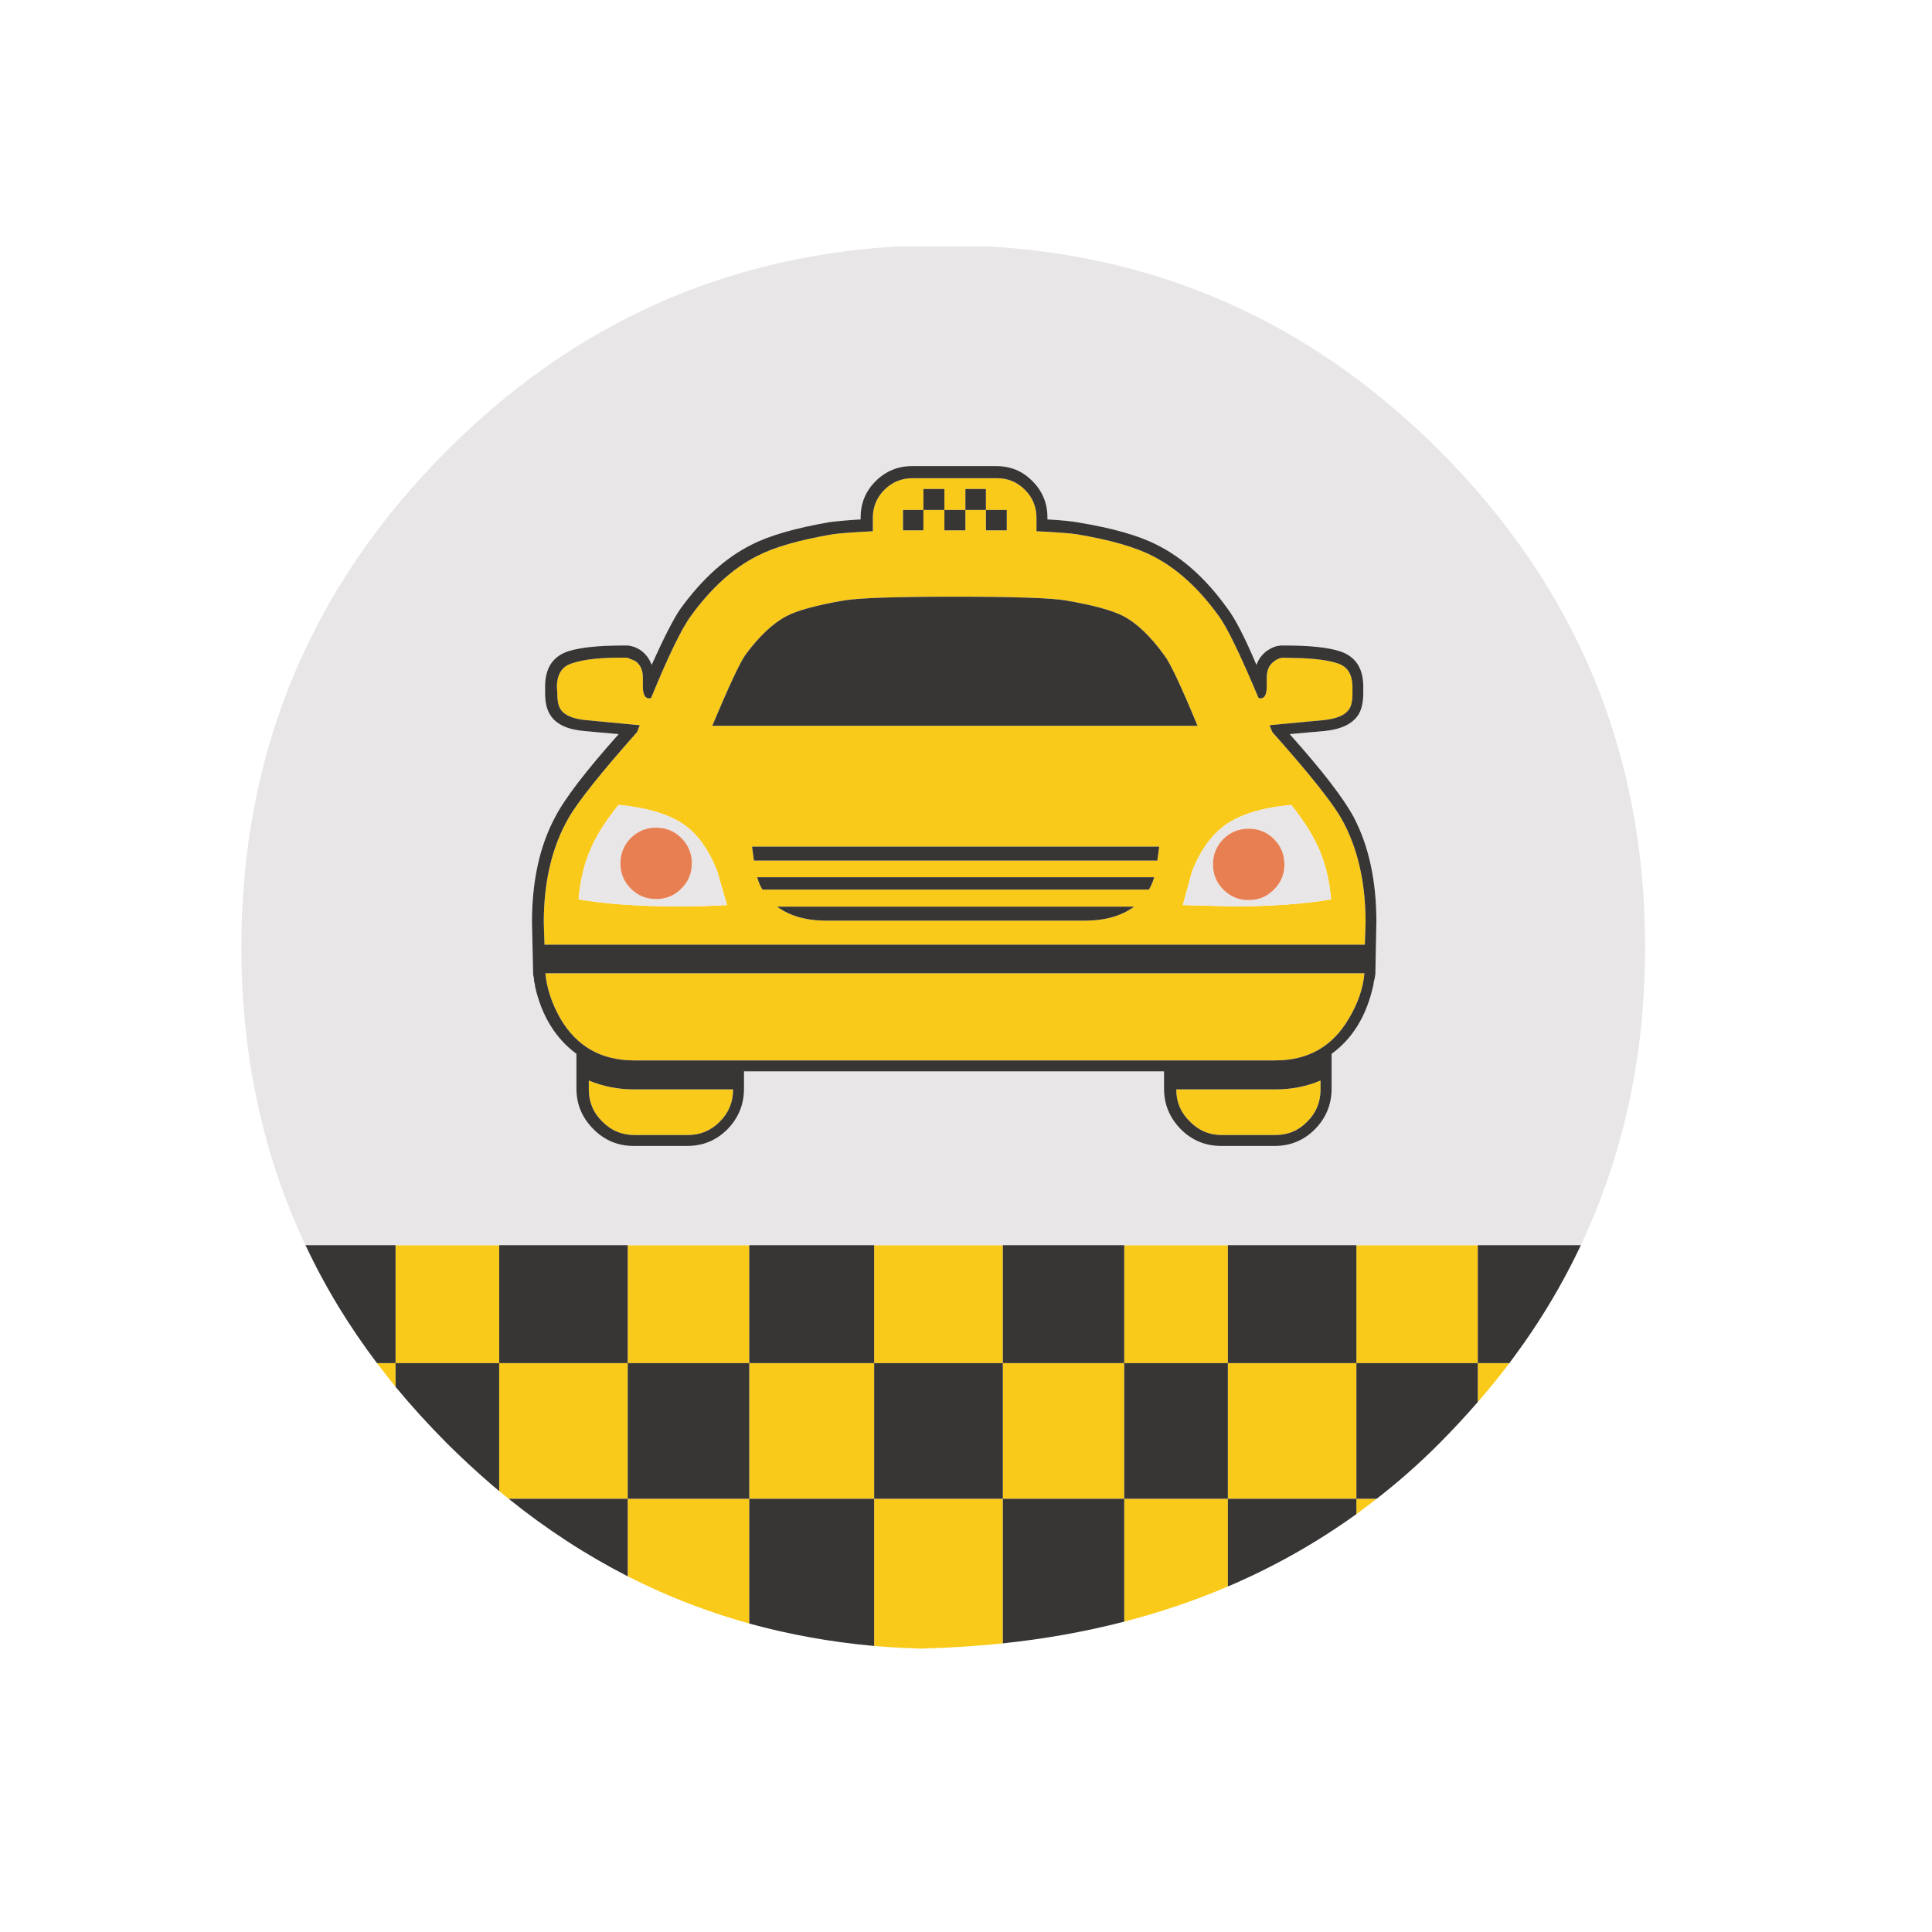 <?xml version="1.0" encoding="utf-8"?>
<!-- Generator: Adobe Illustrator 16.0.0, SVG Export Plug-In . SVG Version: 6.00 Build 0)  -->
<!DOCTYPE svg PUBLIC "-//W3C//DTD SVG 1.1//EN" "http://www.w3.org/Graphics/SVG/1.1/DTD/svg11.dtd">
<svg version="1.1" id="Layer_1" xmlns="http://www.w3.org/2000/svg" xmlns:xlink="http://www.w3.org/1999/xlink" x="0px" y="0px"
	 width="300px" height="300px" viewBox="0 0 300 300" enable-background="new 0 0 300 300" xml:space="preserve">
<g>
	<path fill-rule="evenodd" clip-rule="evenodd" fill="#FACA1A" d="M229.471,211.662h-18.85v21.068h3.146
		c-1.042,0.814-2.09,1.607-3.146,2.376v-2.376h-19.959v13.623c-5.13,2.188-10.493,4.006-16.091,5.454V232.73h-18.85v22.449
		c-1.826,0.195-3.675,0.354-5.545,0.475c-2.158,0.15-4.33,0.257-6.518,0.317c-0.196,0.015-0.399,0.022-0.61,0.022
		c-0.227-0.016-0.468-0.022-0.725-0.022c-0.891-0.03-1.788-0.068-2.693-0.114c-1.312-0.075-2.61-0.166-3.892-0.271V232.73h-19.394
		v19.371c-4.767-1.328-9.392-2.979-13.873-4.956c-1.689-0.754-3.356-1.546-5.001-2.376V232.73H78.983
		c-0.498-0.393-0.988-0.792-1.471-1.199v-19.869h-16.09v3.689c-0.98-1.223-1.946-2.453-2.896-3.689h2.896v-18.307h16.09v18.307
		h19.958v-18.307h18.874v18.307h19.394v-18.307h19.983v18.307h18.85v-18.307h16.091v18.307h19.959v-18.307h18.85V211.662h4.911
		c-1.554,2.052-3.19,4.066-4.911,6.042V211.662z M154.815,74.254c1.689,0,3.138,0.604,4.345,1.81
		c1.191,1.192,1.789,2.648,1.789,4.368v2.059c3.288,0.166,5.393,0.325,6.313,0.476c5.159,0.875,9.066,1.999,11.722,3.371
		c3.727,1.886,7.15,4.994,10.274,9.324c1.252,1.675,3.312,5.922,6.178,12.741c0.844,0.196,1.267-0.407,1.267-1.811v-1.38
		c0-1.177,0.407-2.037,1.223-2.58c0.392-0.286,0.792-0.452,1.199-0.498l3.19,0.068c2.354,0.121,4.134,0.384,5.341,0.792
		c1.569,0.468,2.354,1.705,2.354,3.711v0.973c0,1.191-0.188,2.029-0.565,2.512c-0.634,0.89-1.946,1.433-3.938,1.629l-8.373,0.792
		l0.43,1.063c5.643,6.336,9.202,10.787,10.681,13.352c2.535,4.451,3.802,9.859,3.802,16.226l-0.112,3.439H84.55l-0.112-3.439
		c0-6.366,1.282-11.775,3.847-16.226c1.448-2.534,4.993-6.985,10.636-13.352l0.429-1.063l-8.373-0.792
		c-1.992-0.196-3.289-0.739-3.892-1.629c-0.362-0.483-0.544-1.321-0.544-2.512l-0.067-0.973c0-2.007,0.792-3.244,2.376-3.711
		c1.916-0.648,4.774-0.935,8.576-0.86l1.2,0.498c0.799,0.543,1.199,1.403,1.199,2.58v1.38c0,1.403,0.422,2.007,1.267,1.811
		c2.686-6.533,4.746-10.779,6.178-12.741c3.138-4.33,6.571-7.438,10.296-9.324c2.64-1.373,6.54-2.497,11.7-3.371
		c0.981-0.151,3.07-0.31,6.269-0.476v-2.059c0-1.72,0.596-3.176,1.787-4.368c1.207-1.207,2.671-1.81,4.391-1.81H154.815z
		 M149.905,75.929v3.258h3.19v-3.258H149.905z M143.388,75.929v3.258h3.259v-3.258H143.388z M180.772,101.726
		c-2.158-2.972-4.277-4.993-6.359-6.064c-1.72-0.89-4.685-1.697-8.894-2.421c-2.323-0.393-8.071-0.588-17.243-0.588
		c-9.173,0-14.921,0.196-17.245,0.588c-4.209,0.725-7.173,1.531-8.893,2.421c-2.127,1.117-4.271,3.138-6.427,6.064
		c-0.891,1.313-2.595,4.972-5.114,10.976h75.356C183.39,106.501,181.662,102.843,180.772,101.726z M153.096,79.187v3.168h3.236
		v-3.168H153.096z M149.905,79.187h-3.259v3.168h3.259V79.187z M143.388,79.187h-3.168v3.168h3.168V79.187z M176.11,140.786h-55.443
		c1.977,1.448,4.526,2.172,7.649,2.172h40.145C171.584,142.958,174.134,142.234,176.11,140.786z M200.505,124.99
		c-4.42,0.408-7.807,1.426-10.161,3.055c-2.172,1.524-3.914,3.931-5.228,7.22l-1.447,5.272l7.694,0.204
		c5.974,0,11.081-0.362,15.32-1.086c-0.242-2.972-0.884-5.62-1.924-7.944C203.84,129.629,202.421,127.389,200.505,124.99z
		 M179.233,136.214h-61.667c0.272,0.89,0.55,1.531,0.837,1.923h59.992C178.667,137.746,178.947,137.104,179.233,136.214z
		 M180.003,131.462h-63.228l0.294,2.172h62.64L180.003,131.462z M209.444,158.166c-2.52,4.329-6.321,6.494-11.405,6.494H98.445
		c-5.083,0-8.894-2.165-11.429-6.494c-1.342-2.369-2.118-4.715-2.331-7.039h127.181
		C211.669,153.451,210.863,155.797,209.444,158.166z M91.769,131.71c-1.041,2.324-1.682,4.972-1.922,7.944
		c4.254,0.724,9.368,1.086,15.343,1.086c3.001,0,5.566-0.068,7.694-0.204l-1.516-5.272c-1.283-3.289-3.003-5.695-5.16-7.22
		c-2.369-1.628-5.755-2.647-10.161-3.055C94.085,127.419,92.659,129.659,91.769,131.71z M116.345,211.662H97.471v21.068h18.874
		V211.662z M135.739,211.662v21.068h19.983v-21.068H135.739z M113.833,169.164c0,1.961-0.679,3.62-2.037,4.978
		c-1.373,1.403-3.041,2.104-5.001,2.104h-8.283c-1.961,0-3.628-0.701-5-2.104c-1.389-1.357-2.083-3.017-2.083-4.978v-1.381
		c2.233,0.92,4.572,1.381,7.015,1.381H113.833z M203.018,174.142c-1.357,1.403-3.018,2.104-4.979,2.104h-8.306
		c-1.961,0-3.62-0.701-4.979-2.104c-1.403-1.357-2.104-3.017-2.104-4.978h15.389c2.519,0,4.857-0.461,7.015-1.381v1.381
		C205.054,171.125,204.375,172.784,203.018,174.142z M174.571,232.73h16.091v-21.068h-16.091V232.73z"/>
	<path fill-rule="evenodd" clip-rule="evenodd" fill="#E9E6E7" d="M213.246,153.051l0.113-0.814l0.067-0.136l0.136-0.837
		l0.158-8.125c0-6.367-1.176-11.791-3.529-16.271c-1.57-2.927-4.881-7.219-9.935-12.876l5.318-0.475
		c2.624-0.241,4.404-1.078,5.34-2.512c0.513-0.799,0.77-1.946,0.77-3.439v-0.95c0-2.852-1.199-4.677-3.599-5.477
		c-1.84-0.603-4.669-0.905-8.486-0.905h-0.769c-0.725,0.075-1.411,0.339-2.06,0.792c-0.784,0.559-1.344,1.298-1.674,2.218
		c-1.796-4.254-3.297-7.173-4.504-8.758c-3.289-4.586-6.933-7.875-10.931-9.867c-2.807-1.448-6.871-2.61-12.197-3.485
		c-1.162-0.211-2.769-0.37-4.82-0.475v-0.294c0-2.218-0.776-4.104-2.33-5.657c-1.524-1.554-3.388-2.331-5.59-2.331h-13.104
		c-2.202,0-4.087,0.777-5.657,2.331c-1.554,1.554-2.331,3.439-2.331,5.657v0.294c-1.479,0.075-3.063,0.211-4.752,0.407
		c-5.371,0.92-9.459,2.104-12.265,3.553c-3.953,1.992-7.596,5.28-10.931,9.867c-1.041,1.479-2.542,4.397-4.503,8.758
		c-0.332-0.92-0.875-1.659-1.629-2.218c-0.633-0.453-1.335-0.717-2.104-0.792h-0.725c-3.802,0-6.646,0.302-8.532,0.905
		c-2.368,0.8-3.554,2.625-3.554,5.477v0.95c0,1.494,0.265,2.64,0.793,3.439c0.875,1.434,2.633,2.271,5.272,2.512l5.363,0.475
		c-5.053,5.658-8.342,9.95-9.866,12.876c-2.398,4.48-3.598,9.927-3.598,16.338l0.181,8.125l0.135,0.702v0.248l0.16,0.725v0.181
		c1.041,4.571,3.183,8.057,6.425,10.455v5.408c0,2.444,0.891,4.549,2.671,6.313c1.719,1.721,3.793,2.58,6.223,2.58h8.305
		c2.444,0,4.526-0.859,6.246-2.58c1.72-1.765,2.58-3.869,2.58-6.313v-2.692h65.22v2.692c0,2.444,0.874,4.549,2.624,6.313
		c1.721,1.721,3.811,2.58,6.27,2.58h8.282c2.443,0,4.526-0.859,6.246-2.58c1.734-1.765,2.602-3.869,2.602-6.313v-5.408
		c3.244-2.368,5.386-5.854,6.428-10.455L213.246,153.051z M254.93,158.414c-0.527,5.521-1.44,10.885-2.738,16.09
		c-1.629,6.532-3.869,12.816-6.721,18.852H47.437c-6.638-14.062-9.956-29.495-9.956-46.302c0-30.098,10.636-55.79,31.908-77.077
		c8.116-8.131,16.881-14.702,26.296-19.71c13.261-7.076,27.812-11.074,43.653-11.994h14.256c15.841,0.92,30.392,4.918,43.653,11.994
		c9.383,5.008,18.142,11.579,26.272,19.71c21.287,21.287,31.931,46.979,31.931,77.077
		C255.45,150.901,255.277,154.688,254.93,158.414z M96.34,134.065c0,1.539,0.535,2.843,1.607,3.915
		c1.086,1.086,2.398,1.629,3.938,1.629c1.539,0,2.844-0.543,3.915-1.629c1.086-1.071,1.629-2.376,1.629-3.915
		c0-1.539-0.542-2.852-1.629-3.938c-1.071-1.071-2.376-1.606-3.915-1.606c-1.539,0-2.851,0.535-3.938,1.606
		C96.875,131.213,96.34,132.526,96.34,134.065z M91.769,131.71c0.891-2.051,2.317-4.292,4.278-6.721
		c4.405,0.408,7.792,1.426,10.161,3.055c2.157,1.524,3.877,3.931,5.16,7.22l1.516,5.272c-2.127,0.136-4.692,0.204-7.694,0.204
		c-5.975,0-11.089-0.362-15.343-1.086C90.086,136.682,90.728,134.034,91.769,131.71z M199.441,134.223
		c0-1.539-0.543-2.852-1.629-3.938c-1.071-1.071-2.376-1.606-3.915-1.606s-2.852,0.535-3.938,1.606
		c-1.071,1.086-1.607,2.399-1.607,3.938c0,1.539,0.536,2.844,1.607,3.915c1.086,1.086,2.398,1.629,3.938,1.629
		s2.844-0.543,3.915-1.629C198.898,137.066,199.441,135.762,199.441,134.223z M200.505,124.99c1.916,2.399,3.335,4.639,4.255,6.721
		c1.04,2.324,1.682,4.972,1.924,7.944c-4.239,0.724-9.347,1.086-15.32,1.086l-7.694-0.204l1.447-5.272
		c1.313-3.289,3.056-5.695,5.228-7.22C192.698,126.416,196.085,125.397,200.505,124.99z"/>
	<path fill-rule="evenodd" clip-rule="evenodd" fill="#E87F52" d="M199.441,134.223c0,1.539-0.543,2.844-1.629,3.915
		c-1.071,1.086-2.376,1.629-3.915,1.629s-2.852-0.543-3.938-1.629c-1.071-1.071-1.607-2.376-1.607-3.915
		c0-1.539,0.536-2.852,1.607-3.938c1.086-1.071,2.398-1.606,3.938-1.606s2.844,0.535,3.915,1.606
		C198.898,131.371,199.441,132.684,199.441,134.223z M97.947,137.979c-1.072-1.071-1.607-2.376-1.607-3.915
		c0-1.539,0.535-2.852,1.607-3.938c1.086-1.071,2.398-1.606,3.938-1.606c1.539,0,2.844,0.535,3.915,1.606
		c1.086,1.086,1.629,2.399,1.629,3.938c0,1.539-0.542,2.843-1.629,3.915c-1.071,1.086-2.376,1.629-3.915,1.629
		C100.346,139.609,99.034,139.065,97.947,137.979z"/>
	<path fill-rule="evenodd" clip-rule="evenodd" fill="#383635" d="M213.246,153.051l-0.045,0.136
		c-1.042,4.602-3.184,8.087-6.428,10.455v5.408c0,2.444-0.867,4.549-2.602,6.313c-1.72,1.721-3.803,2.58-6.246,2.58h-8.282
		c-2.459,0-4.549-0.859-6.27-2.58c-1.75-1.765-2.624-3.869-2.624-6.313v-2.692h-65.22v2.692c0,2.444-0.86,4.549-2.58,6.313
		c-1.72,1.721-3.802,2.58-6.246,2.58H98.4c-2.43,0-4.504-0.859-6.223-2.58c-1.781-1.765-2.671-3.869-2.671-6.313v-5.408
		c-3.243-2.398-5.385-5.884-6.425-10.455v-0.181l-0.16-0.725v-0.248l-0.135-0.702l-0.181-8.125c0-6.412,1.2-11.858,3.598-16.338
		c1.524-2.927,4.813-7.219,9.866-12.876l-5.363-0.475c-2.64-0.241-4.397-1.078-5.272-2.512c-0.528-0.799-0.793-1.946-0.793-3.439
		v-0.95c0-2.852,1.186-4.677,3.554-5.477c1.886-0.603,4.73-0.905,8.532-0.905h0.725c0.769,0.075,1.471,0.339,2.104,0.792
		c0.754,0.559,1.298,1.298,1.629,2.218c1.961-4.36,3.462-7.279,4.503-8.758c3.334-4.586,6.978-7.875,10.931-9.867
		c2.806-1.448,6.895-2.633,12.265-3.553c1.69-0.196,3.273-0.332,4.752-0.407v-0.294c0-2.218,0.777-4.104,2.331-5.657
		c1.57-1.554,3.455-2.331,5.657-2.331h13.104c2.202,0,4.065,0.777,5.59,2.331c1.554,1.554,2.33,3.439,2.33,5.657v0.294
		c2.052,0.105,3.658,0.264,4.82,0.475c5.326,0.875,9.391,2.037,12.197,3.485c3.998,1.992,7.642,5.28,10.931,9.867
		c1.207,1.584,2.708,4.503,4.504,8.758c0.33-0.92,0.89-1.659,1.674-2.218c0.648-0.453,1.335-0.717,2.06-0.792h0.769
		c3.817,0,6.646,0.302,8.486,0.905c2.399,0.8,3.599,2.625,3.599,5.477v0.95c0,1.494-0.257,2.64-0.77,3.439
		c-0.936,1.434-2.716,2.271-5.34,2.512l-5.318,0.475c5.054,5.658,8.364,9.95,9.935,12.876c2.354,4.48,3.529,9.904,3.529,16.271
		l-0.158,8.125l-0.136,0.837l-0.067,0.136L213.246,153.051z M237.936,206.66c-0.756,1.133-1.532,2.241-2.331,3.327
		c-0.393,0.558-0.8,1.116-1.223,1.675h-4.911v6.042c-1.885,2.173-3.869,4.308-5.951,6.404c-3.092,3.108-6.344,5.981-9.753,8.622
		h-3.146v2.376c-6.201,4.466-12.854,8.214-19.959,11.247V232.73h-16.091v19.077c-6.004,1.554-12.288,2.678-18.85,3.372V232.73
		h-19.983v22.855c-6.698-0.604-13.163-1.764-19.394-3.484V232.73H97.471v12.039c-6.456-3.305-12.619-7.317-18.488-12.039h18.488
		v-21.068H77.513v19.869c-0.362-0.302-0.732-0.611-1.109-0.928c-2.384-2.052-4.722-4.217-7.015-6.495
		c-2.837-2.851-5.492-5.771-7.966-8.757v-3.689h-2.896c-2.158-2.867-4.149-5.793-5.974-8.781c-1.178-1.945-2.287-3.914-3.327-5.905
		c-0.619-1.208-1.215-2.414-1.789-3.62h13.986v18.307h16.09v-18.307h19.958v18.307h18.874v-18.307h19.394v18.307h19.983v-18.307
		h18.85v18.307h16.091v-18.307h19.959v18.307h18.85v-18.307h16C243.313,197.941,240.802,202.377,237.936,206.66z M180.003,131.462
		l-0.294,2.172h-62.64l-0.294-2.172H180.003z M179.233,136.214c-0.286,0.89-0.566,1.531-0.837,1.923h-59.992
		c-0.287-0.392-0.565-1.033-0.837-1.923H179.233z M176.11,140.786c-1.977,1.448-4.526,2.172-7.649,2.172h-40.145
		c-3.123,0-5.672-0.724-7.649-2.172H176.11z M143.388,79.187v3.168h-3.168v-3.168H143.388z M149.905,79.187v3.168h-3.259v-3.168
		H149.905z M153.096,79.187h3.236v3.168h-3.236V79.187z M180.772,101.726c0.89,1.117,2.617,4.775,5.182,10.976h-75.356
		c2.519-6.004,4.223-9.663,5.114-10.976c2.157-2.926,4.3-4.948,6.427-6.064c1.719-0.89,4.684-1.697,8.893-2.421
		c2.324-0.393,8.072-0.588,17.245-0.588c9.172,0,14.92,0.196,17.243,0.588c4.209,0.725,7.174,1.531,8.894,2.421
		C176.495,96.733,178.614,98.754,180.772,101.726z M143.388,75.929h3.259v3.258h-3.259V75.929z M149.905,75.929h3.19v3.258h-3.19
		V75.929z M154.815,74.254h-13.103c-1.72,0-3.184,0.604-4.391,1.81c-1.191,1.192-1.787,2.648-1.787,4.368v2.059
		c-3.198,0.166-5.287,0.325-6.269,0.476c-5.16,0.875-9.06,1.999-11.7,3.371c-3.726,1.886-7.158,4.994-10.296,9.324
		c-1.433,1.961-3.493,6.208-6.178,12.741c-0.845,0.196-1.267-0.407-1.267-1.811v-1.38c0-1.177-0.4-2.037-1.199-2.58l-1.2-0.498
		c-3.802-0.075-6.661,0.211-8.576,0.86c-1.584,0.468-2.376,1.705-2.376,3.711l0.067,0.973c0,1.191,0.182,2.029,0.544,2.512
		c0.603,0.89,1.9,1.433,3.892,1.629l8.373,0.792l-0.429,1.063c-5.643,6.367-9.188,10.817-10.636,13.352
		c-2.565,4.451-3.847,9.859-3.847,16.226l0.112,3.439h127.384l0.112-3.439c0-6.366-1.267-11.775-3.802-16.226
		c-1.479-2.564-5.038-7.015-10.681-13.352l-0.43-1.063l8.373-0.792c1.991-0.196,3.304-0.739,3.938-1.629
		c0.378-0.483,0.565-1.321,0.565-2.512v-0.973c0-2.007-0.784-3.244-2.354-3.711c-1.207-0.408-2.987-0.671-5.341-0.792l-3.19-0.068
		c-0.407,0.045-0.808,0.211-1.199,0.498c-0.815,0.543-1.223,1.403-1.223,2.58v1.38c0,1.403-0.423,2.007-1.267,1.811
		c-2.866-6.819-4.926-11.066-6.178-12.741c-3.124-4.33-6.548-7.438-10.274-9.324c-2.655-1.373-6.563-2.497-11.722-3.371
		c-0.921-0.151-3.025-0.31-6.313-0.476v-2.059c0-1.72-0.598-3.176-1.789-4.368C157.953,74.857,156.505,74.254,154.815,74.254z
		 M209.444,158.166c1.419-2.369,2.225-4.715,2.422-7.039H84.686c0.212,2.324,0.988,4.67,2.331,7.039
		c2.535,4.329,6.346,6.494,11.429,6.494h99.594C203.123,164.66,206.925,162.495,209.444,158.166z M113.833,169.164H98.445
		c-2.443,0-4.782-0.461-7.015-1.381v1.381c0,1.961,0.693,3.62,2.083,4.978c1.372,1.403,3.04,2.104,5,2.104h8.283
		c1.96,0,3.628-0.701,5.001-2.104C113.154,172.784,113.833,171.125,113.833,169.164z M135.739,211.662h-19.394v21.068h19.394
		V211.662z M210.621,211.662h-19.959v21.068h19.959V211.662z M174.571,211.662h-18.85v21.068h18.85V211.662z M203.018,174.142
		c1.357-1.357,2.036-3.017,2.036-4.978v-1.381c-2.157,0.92-4.496,1.381-7.015,1.381H182.65c0,1.961,0.701,3.62,2.104,4.978
		c1.358,1.403,3.018,2.104,4.979,2.104h8.306C200,176.246,201.66,175.545,203.018,174.142z"/>
</g>
</svg>
